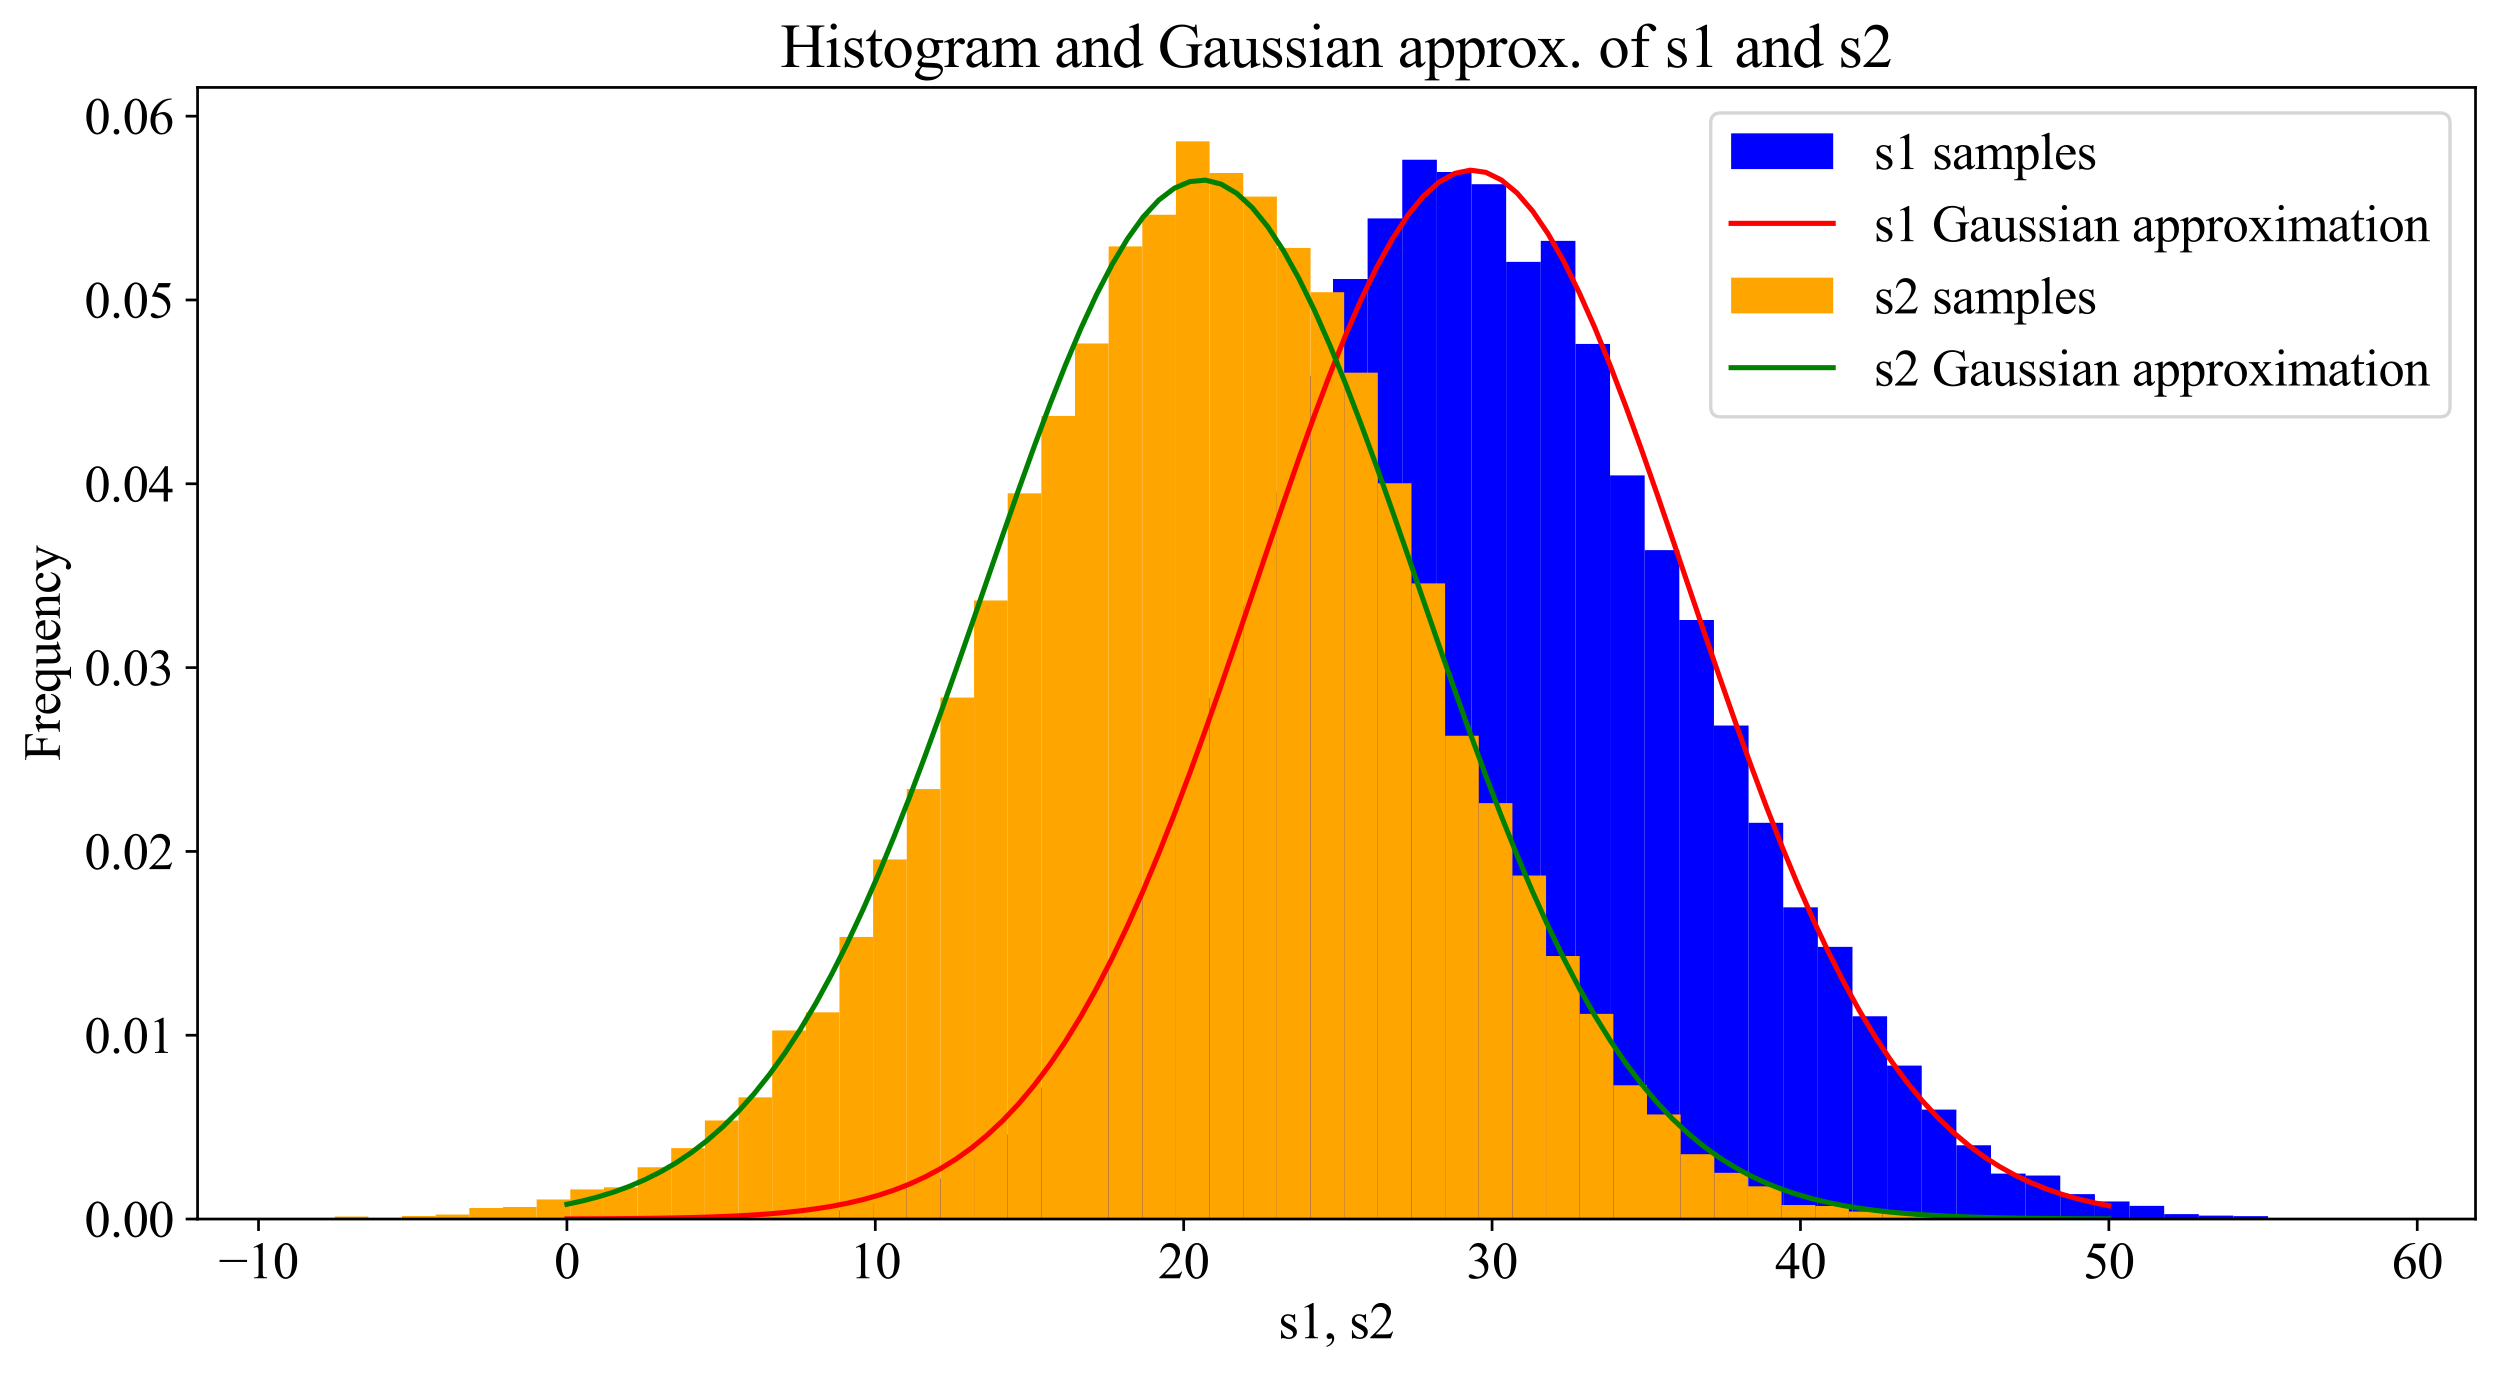 <?xml version="1.0" encoding="utf-8" standalone="no"?>
<!DOCTYPE svg PUBLIC "-//W3C//DTD SVG 1.1//EN"
  "http://www.w3.org/Graphics/SVG/1.1/DTD/svg11.dtd">
<svg xmlns:xlink="http://www.w3.org/1999/xlink" width="734.874pt" height="403.787pt" viewBox="0 0 734.874 403.787" xmlns="http://www.w3.org/2000/svg" version="1.1">
 <defs>
  <style type="text/css">*{stroke-linejoin: round; stroke-linecap: butt}</style>
 </defs>
 <g id="figure_1">
  <g id="patch_1">
   <path d="M 0 403.787 
L 734.874 403.787 
L 734.874 0 
L 0 0 
z
" style="fill: #ffffff"/>
  </g>
  <g id="axes_1">
   <g id="patch_2">
    <path d="M 58.074 358.339 
L 727.674 358.339 
L 727.674 25.699 
L 58.074 25.699 
z
" style="fill: #ffffff"/>
   </g>
   <g id="patch_3">
    <path d="M 188.224 358.339 
L 198.404 358.339 
L 198.404 357.908 
L 188.224 357.908 
z
" clip-path="url(#p3c18a98b88)" style="fill: #0000ff"/>
   </g>
   <g id="patch_4">
    <path d="M 198.404 358.339 
L 208.585 358.339 
L 208.585 358.195 
L 198.404 358.195 
z
" clip-path="url(#p3c18a98b88)" style="fill: #0000ff"/>
   </g>
   <g id="patch_5">
    <path d="M 208.585 358.339 
L 218.765 358.339 
L 218.765 357.908 
L 208.585 357.908 
z
" clip-path="url(#p3c18a98b88)" style="fill: #0000ff"/>
   </g>
   <g id="patch_6">
    <path d="M 218.765 358.339 
L 228.945 358.339 
L 228.945 357.908 
L 218.765 357.908 
z
" clip-path="url(#p3c18a98b88)" style="fill: #0000ff"/>
   </g>
   <g id="patch_7">
    <path d="M 228.945 358.339 
L 239.126 358.339 
L 239.126 357.333 
L 228.945 357.333 
z
" clip-path="url(#p3c18a98b88)" style="fill: #0000ff"/>
   </g>
   <g id="patch_8">
    <path d="M 239.126 358.339 
L 249.306 358.339 
L 249.306 355.754 
L 239.126 355.754 
z
" clip-path="url(#p3c18a98b88)" style="fill: #0000ff"/>
   </g>
   <g id="patch_9">
    <path d="M 249.306 358.339 
L 259.486 358.339 
L 259.486 353.599 
L 249.306 353.599 
z
" clip-path="url(#p3c18a98b88)" style="fill: #0000ff"/>
   </g>
   <g id="patch_10">
    <path d="M 259.486 358.339 
L 269.666 358.339 
L 269.666 349.147 
L 259.486 349.147 
z
" clip-path="url(#p3c18a98b88)" style="fill: #0000ff"/>
   </g>
   <g id="patch_11">
    <path d="M 269.666 358.339 
L 279.847 358.339 
L 279.847 346.418 
L 269.666 346.418 
z
" clip-path="url(#p3c18a98b88)" style="fill: #0000ff"/>
   </g>
   <g id="patch_12">
    <path d="M 279.847 358.339 
L 290.027 358.339 
L 290.027 339.955 
L 279.847 339.955 
z
" clip-path="url(#p3c18a98b88)" style="fill: #0000ff"/>
   </g>
   <g id="patch_13">
    <path d="M 290.027 358.339 
L 300.207 358.339 
L 300.207 333.492 
L 290.027 333.492 
z
" clip-path="url(#p3c18a98b88)" style="fill: #0000ff"/>
   </g>
   <g id="patch_14">
    <path d="M 300.207 358.339 
L 310.387 358.339 
L 310.387 319.704 
L 300.207 319.704 
z
" clip-path="url(#p3c18a98b88)" style="fill: #0000ff"/>
   </g>
   <g id="patch_15">
    <path d="M 310.387 358.339 
L 320.568 358.339 
L 320.568 300.458 
L 310.387 300.458 
z
" clip-path="url(#p3c18a98b88)" style="fill: #0000ff"/>
   </g>
   <g id="patch_16">
    <path d="M 320.568 358.339 
L 330.748 358.339 
L 330.748 282.218 
L 320.568 282.218 
z
" clip-path="url(#p3c18a98b88)" style="fill: #0000ff"/>
   </g>
   <g id="patch_17">
    <path d="M 330.748 358.339 
L 340.928 358.339 
L 340.928 260.674 
L 330.748 260.674 
z
" clip-path="url(#p3c18a98b88)" style="fill: #0000ff"/>
   </g>
   <g id="patch_18">
    <path d="M 340.928 358.339 
L 351.109 358.339 
L 351.109 236.115 
L 340.928 236.115 
z
" clip-path="url(#p3c18a98b88)" style="fill: #0000ff"/>
   </g>
   <g id="patch_19">
    <path d="M 351.109 358.339 
L 361.289 358.339 
L 361.289 205.092 
L 351.109 205.092 
z
" clip-path="url(#p3c18a98b88)" style="fill: #0000ff"/>
   </g>
   <g id="patch_20">
    <path d="M 361.289 358.339 
L 371.469 358.339 
L 371.469 177.947 
L 361.289 177.947 
z
" clip-path="url(#p3c18a98b88)" style="fill: #0000ff"/>
   </g>
   <g id="patch_21">
    <path d="M 371.469 358.339 
L 381.649 358.339 
L 381.649 144.483 
L 371.469 144.483 
z
" clip-path="url(#p3c18a98b88)" style="fill: #0000ff"/>
   </g>
   <g id="patch_22">
    <path d="M 381.649 358.339 
L 391.83 358.339 
L 391.83 110.444 
L 381.649 110.444 
z
" clip-path="url(#p3c18a98b88)" style="fill: #0000ff"/>
   </g>
   <g id="patch_23">
    <path d="M 391.83 358.339 
L 402.01 358.339 
L 402.01 82.006 
L 391.83 82.006 
z
" clip-path="url(#p3c18a98b88)" style="fill: #0000ff"/>
   </g>
   <g id="patch_24">
    <path d="M 402.01 358.339 
L 412.19 358.339 
L 412.19 64.197 
L 402.01 64.197 
z
" clip-path="url(#p3c18a98b88)" style="fill: #0000ff"/>
   </g>
   <g id="patch_25">
    <path d="M 412.19 358.339 
L 422.37 358.339 
L 422.37 46.962 
L 412.19 46.962 
z
" clip-path="url(#p3c18a98b88)" style="fill: #0000ff"/>
   </g>
   <g id="patch_26">
    <path d="M 422.37 358.339 
L 432.551 358.339 
L 432.551 50.553 
L 422.37 50.553 
z
" clip-path="url(#p3c18a98b88)" style="fill: #0000ff"/>
   </g>
   <g id="patch_27">
    <path d="M 432.551 358.339 
L 442.731 358.339 
L 442.731 54.143 
L 432.551 54.143 
z
" clip-path="url(#p3c18a98b88)" style="fill: #0000ff"/>
   </g>
   <g id="patch_28">
    <path d="M 442.731 358.339 
L 452.911 358.339 
L 452.911 76.979 
L 442.731 76.979 
z
" clip-path="url(#p3c18a98b88)" style="fill: #0000ff"/>
   </g>
   <g id="patch_29">
    <path d="M 452.911 358.339 
L 463.092 358.339 
L 463.092 70.804 
L 452.911 70.804 
z
" clip-path="url(#p3c18a98b88)" style="fill: #0000ff"/>
   </g>
   <g id="patch_30">
    <path d="M 463.092 358.339 
L 473.272 358.339 
L 473.272 101.108 
L 463.092 101.108 
z
" clip-path="url(#p3c18a98b88)" style="fill: #0000ff"/>
   </g>
   <g id="patch_31">
    <path d="M 473.272 358.339 
L 483.452 358.339 
L 483.452 139.743 
L 473.272 139.743 
z
" clip-path="url(#p3c18a98b88)" style="fill: #0000ff"/>
   </g>
   <g id="patch_32">
    <path d="M 483.452 358.339 
L 493.632 358.339 
L 493.632 161.718 
L 483.452 161.718 
z
" clip-path="url(#p3c18a98b88)" style="fill: #0000ff"/>
   </g>
   <g id="patch_33">
    <path d="M 493.632 358.339 
L 503.813 358.339 
L 503.813 182.256 
L 493.632 182.256 
z
" clip-path="url(#p3c18a98b88)" style="fill: #0000ff"/>
   </g>
   <g id="patch_34">
    <path d="M 503.813 358.339 
L 513.993 358.339 
L 513.993 213.279 
L 503.813 213.279 
z
" clip-path="url(#p3c18a98b88)" style="fill: #0000ff"/>
   </g>
   <g id="patch_35">
    <path d="M 513.993 358.339 
L 524.173 358.339 
L 524.173 241.86 
L 513.993 241.86 
z
" clip-path="url(#p3c18a98b88)" style="fill: #0000ff"/>
   </g>
   <g id="patch_36">
    <path d="M 524.173 358.339 
L 534.353 358.339 
L 534.353 266.707 
L 524.173 266.707 
z
" clip-path="url(#p3c18a98b88)" style="fill: #0000ff"/>
   </g>
   <g id="patch_37">
    <path d="M 534.353 358.339 
L 544.534 358.339 
L 544.534 278.34 
L 534.353 278.34 
z
" clip-path="url(#p3c18a98b88)" style="fill: #0000ff"/>
   </g>
   <g id="patch_38">
    <path d="M 544.534 358.339 
L 554.714 358.339 
L 554.714 298.735 
L 544.534 298.735 
z
" clip-path="url(#p3c18a98b88)" style="fill: #0000ff"/>
   </g>
   <g id="patch_39">
    <path d="M 554.714 358.339 
L 564.894 358.339 
L 564.894 313.241 
L 554.714 313.241 
z
" clip-path="url(#p3c18a98b88)" style="fill: #0000ff"/>
   </g>
   <g id="patch_40">
    <path d="M 564.894 358.339 
L 575.075 358.339 
L 575.075 326.167 
L 564.894 326.167 
z
" clip-path="url(#p3c18a98b88)" style="fill: #0000ff"/>
   </g>
   <g id="patch_41">
    <path d="M 575.075 358.339 
L 585.255 358.339 
L 585.255 336.652 
L 575.075 336.652 
z
" clip-path="url(#p3c18a98b88)" style="fill: #0000ff"/>
   </g>
   <g id="patch_42">
    <path d="M 585.255 358.339 
L 595.435 358.339 
L 595.435 344.982 
L 585.255 344.982 
z
" clip-path="url(#p3c18a98b88)" style="fill: #0000ff"/>
   </g>
   <g id="patch_43">
    <path d="M 595.435 358.339 
L 605.615 358.339 
L 605.615 345.556 
L 595.435 345.556 
z
" clip-path="url(#p3c18a98b88)" style="fill: #0000ff"/>
   </g>
   <g id="patch_44">
    <path d="M 605.615 358.339 
L 615.796 358.339 
L 615.796 351.014 
L 605.615 351.014 
z
" clip-path="url(#p3c18a98b88)" style="fill: #0000ff"/>
   </g>
   <g id="patch_45">
    <path d="M 615.796 358.339 
L 625.976 358.339 
L 625.976 353.168 
L 615.796 353.168 
z
" clip-path="url(#p3c18a98b88)" style="fill: #0000ff"/>
   </g>
   <g id="patch_46">
    <path d="M 625.976 358.339 
L 636.156 358.339 
L 636.156 354.461 
L 625.976 354.461 
z
" clip-path="url(#p3c18a98b88)" style="fill: #0000ff"/>
   </g>
   <g id="patch_47">
    <path d="M 636.156 358.339 
L 646.336 358.339 
L 646.336 356.903 
L 636.156 356.903 
z
" clip-path="url(#p3c18a98b88)" style="fill: #0000ff"/>
   </g>
   <g id="patch_48">
    <path d="M 646.336 358.339 
L 656.517 358.339 
L 656.517 357.333 
L 646.336 357.333 
z
" clip-path="url(#p3c18a98b88)" style="fill: #0000ff"/>
   </g>
   <g id="patch_49">
    <path d="M 656.517 358.339 
L 666.697 358.339 
L 666.697 357.477 
L 656.517 357.477 
z
" clip-path="url(#p3c18a98b88)" style="fill: #0000ff"/>
   </g>
   <g id="patch_50">
    <path d="M 666.697 358.339 
L 676.877 358.339 
L 676.877 358.052 
L 666.697 358.052 
z
" clip-path="url(#p3c18a98b88)" style="fill: #0000ff"/>
   </g>
   <g id="patch_51">
    <path d="M 676.877 358.339 
L 687.058 358.339 
L 687.058 358.339 
L 676.877 358.339 
z
" clip-path="url(#p3c18a98b88)" style="fill: #0000ff"/>
   </g>
   <g id="patch_52">
    <path d="M 687.058 358.339 
L 697.238 358.339 
L 697.238 358.052 
L 687.058 358.052 
z
" clip-path="url(#p3c18a98b88)" style="fill: #0000ff"/>
   </g>
   <g id="patch_53">
    <path d="M 88.511 358.339 
L 98.401 358.339 
L 98.401 358.043 
L 88.511 358.043 
z
" clip-path="url(#p3c18a98b88)" style="fill: #ffa500"/>
   </g>
   <g id="patch_54">
    <path d="M 98.401 358.339 
L 108.292 358.339 
L 108.292 357.6 
L 98.401 357.6 
z
" clip-path="url(#p3c18a98b88)" style="fill: #ffa500"/>
   </g>
   <g id="patch_55">
    <path d="M 108.292 358.339 
L 118.182 358.339 
L 118.182 358.191 
L 108.292 358.191 
z
" clip-path="url(#p3c18a98b88)" style="fill: #ffa500"/>
   </g>
   <g id="patch_56">
    <path d="M 118.182 358.339 
L 128.073 358.339 
L 128.073 357.452 
L 118.182 357.452 
z
" clip-path="url(#p3c18a98b88)" style="fill: #ffa500"/>
   </g>
   <g id="patch_57">
    <path d="M 128.073 358.339 
L 137.964 358.339 
L 137.964 357.008 
L 128.073 357.008 
z
" clip-path="url(#p3c18a98b88)" style="fill: #ffa500"/>
   </g>
   <g id="patch_58">
    <path d="M 137.964 358.339 
L 147.854 358.339 
L 147.854 355.086 
L 137.964 355.086 
z
" clip-path="url(#p3c18a98b88)" style="fill: #ffa500"/>
   </g>
   <g id="patch_59">
    <path d="M 147.854 358.339 
L 157.745 358.339 
L 157.745 354.791 
L 147.854 354.791 
z
" clip-path="url(#p3c18a98b88)" style="fill: #ffa500"/>
   </g>
   <g id="patch_60">
    <path d="M 157.745 358.339 
L 167.636 358.339 
L 167.636 352.573 
L 157.745 352.573 
z
" clip-path="url(#p3c18a98b88)" style="fill: #ffa500"/>
   </g>
   <g id="patch_61">
    <path d="M 167.636 358.339 
L 177.526 358.339 
L 177.526 349.617 
L 167.636 349.617 
z
" clip-path="url(#p3c18a98b88)" style="fill: #ffa500"/>
   </g>
   <g id="patch_62">
    <path d="M 177.526 358.339 
L 187.417 358.339 
L 187.417 349.025 
L 177.526 349.025 
z
" clip-path="url(#p3c18a98b88)" style="fill: #ffa500"/>
   </g>
   <g id="patch_63">
    <path d="M 187.417 358.339 
L 197.307 358.339 
L 197.307 343.112 
L 187.417 343.112 
z
" clip-path="url(#p3c18a98b88)" style="fill: #ffa500"/>
   </g>
   <g id="patch_64">
    <path d="M 197.307 358.339 
L 207.198 358.339 
L 207.198 337.495 
L 197.307 337.495 
z
" clip-path="url(#p3c18a98b88)" style="fill: #ffa500"/>
   </g>
   <g id="patch_65">
    <path d="M 207.198 358.339 
L 217.089 358.339 
L 217.089 329.364 
L 207.198 329.364 
z
" clip-path="url(#p3c18a98b88)" style="fill: #ffa500"/>
   </g>
   <g id="patch_66">
    <path d="M 217.089 358.339 
L 226.979 358.339 
L 226.979 322.564 
L 217.089 322.564 
z
" clip-path="url(#p3c18a98b88)" style="fill: #ffa500"/>
   </g>
   <g id="patch_67">
    <path d="M 226.979 358.339 
L 236.87 358.339 
L 236.87 302.902 
L 226.979 302.902 
z
" clip-path="url(#p3c18a98b88)" style="fill: #ffa500"/>
   </g>
   <g id="patch_68">
    <path d="M 236.87 358.339 
L 246.76 358.339 
L 246.76 297.581 
L 236.87 297.581 
z
" clip-path="url(#p3c18a98b88)" style="fill: #ffa500"/>
   </g>
   <g id="patch_69">
    <path d="M 246.76 358.339 
L 256.651 358.339 
L 256.651 275.406 
L 246.76 275.406 
z
" clip-path="url(#p3c18a98b88)" style="fill: #ffa500"/>
   </g>
   <g id="patch_70">
    <path d="M 256.651 358.339 
L 266.542 358.339 
L 266.542 252.64 
L 256.651 252.64 
z
" clip-path="url(#p3c18a98b88)" style="fill: #ffa500"/>
   </g>
   <g id="patch_71">
    <path d="M 266.542 358.339 
L 276.432 358.339 
L 276.432 231.944 
L 266.542 231.944 
z
" clip-path="url(#p3c18a98b88)" style="fill: #ffa500"/>
   </g>
   <g id="patch_72">
    <path d="M 276.432 358.339 
L 286.323 358.339 
L 286.323 205.039 
L 276.432 205.039 
z
" clip-path="url(#p3c18a98b88)" style="fill: #ffa500"/>
   </g>
   <g id="patch_73">
    <path d="M 286.323 358.339 
L 296.214 358.339 
L 296.214 176.508 
L 286.323 176.508 
z
" clip-path="url(#p3c18a98b88)" style="fill: #ffa500"/>
   </g>
   <g id="patch_74">
    <path d="M 296.214 358.339 
L 306.104 358.339 
L 306.104 145.02 
L 296.214 145.02 
z
" clip-path="url(#p3c18a98b88)" style="fill: #ffa500"/>
   </g>
   <g id="patch_75">
    <path d="M 306.104 358.339 
L 315.995 358.339 
L 315.995 122.254 
L 306.104 122.254 
z
" clip-path="url(#p3c18a98b88)" style="fill: #ffa500"/>
   </g>
   <g id="patch_76">
    <path d="M 315.995 358.339 
L 325.885 358.339 
L 325.885 100.966 
L 315.995 100.966 
z
" clip-path="url(#p3c18a98b88)" style="fill: #ffa500"/>
   </g>
   <g id="patch_77">
    <path d="M 325.885 358.339 
L 335.776 358.339 
L 335.776 72.435 
L 325.885 72.435 
z
" clip-path="url(#p3c18a98b88)" style="fill: #ffa500"/>
   </g>
   <g id="patch_78">
    <path d="M 335.776 358.339 
L 345.667 358.339 
L 345.667 63.122 
L 335.776 63.122 
z
" clip-path="url(#p3c18a98b88)" style="fill: #ffa500"/>
   </g>
   <g id="patch_79">
    <path d="M 345.667 358.339 
L 355.557 358.339 
L 355.557 41.539 
L 345.667 41.539 
z
" clip-path="url(#p3c18a98b88)" style="fill: #ffa500"/>
   </g>
   <g id="patch_80">
    <path d="M 355.557 358.339 
L 365.448 358.339 
L 365.448 50.852 
L 355.557 50.852 
z
" clip-path="url(#p3c18a98b88)" style="fill: #ffa500"/>
   </g>
   <g id="patch_81">
    <path d="M 365.448 358.339 
L 375.338 358.339 
L 375.338 57.8 
L 365.448 57.8 
z
" clip-path="url(#p3c18a98b88)" style="fill: #ffa500"/>
   </g>
   <g id="patch_82">
    <path d="M 375.338 358.339 
L 385.229 358.339 
L 385.229 72.879 
L 375.338 72.879 
z
" clip-path="url(#p3c18a98b88)" style="fill: #ffa500"/>
   </g>
   <g id="patch_83">
    <path d="M 385.229 358.339 
L 395.12 358.339 
L 395.12 85.888 
L 385.229 85.888 
z
" clip-path="url(#p3c18a98b88)" style="fill: #ffa500"/>
   </g>
   <g id="patch_84">
    <path d="M 395.12 358.339 
L 405.01 358.339 
L 405.01 109.541 
L 395.12 109.541 
z
" clip-path="url(#p3c18a98b88)" style="fill: #ffa500"/>
   </g>
   <g id="patch_85">
    <path d="M 405.01 358.339 
L 414.901 358.339 
L 414.901 142.063 
L 405.01 142.063 
z
" clip-path="url(#p3c18a98b88)" style="fill: #ffa500"/>
   </g>
   <g id="patch_86">
    <path d="M 414.901 358.339 
L 424.792 358.339 
L 424.792 171.481 
L 414.901 171.481 
z
" clip-path="url(#p3c18a98b88)" style="fill: #ffa500"/>
   </g>
   <g id="patch_87">
    <path d="M 424.792 358.339 
L 434.682 358.339 
L 434.682 216.274 
L 424.792 216.274 
z
" clip-path="url(#p3c18a98b88)" style="fill: #ffa500"/>
   </g>
   <g id="patch_88">
    <path d="M 434.682 358.339 
L 444.573 358.339 
L 444.573 236.083 
L 434.682 236.083 
z
" clip-path="url(#p3c18a98b88)" style="fill: #ffa500"/>
   </g>
   <g id="patch_89">
    <path d="M 444.573 358.339 
L 454.463 358.339 
L 454.463 257.371 
L 444.573 257.371 
z
" clip-path="url(#p3c18a98b88)" style="fill: #ffa500"/>
   </g>
   <g id="patch_90">
    <path d="M 454.463 358.339 
L 464.354 358.339 
L 464.354 281.024 
L 454.463 281.024 
z
" clip-path="url(#p3c18a98b88)" style="fill: #ffa500"/>
   </g>
   <g id="patch_91">
    <path d="M 464.354 358.339 
L 474.245 358.339 
L 474.245 298.024 
L 464.354 298.024 
z
" clip-path="url(#p3c18a98b88)" style="fill: #ffa500"/>
   </g>
   <g id="patch_92">
    <path d="M 474.245 358.339 
L 484.135 358.339 
L 484.135 319.016 
L 474.245 319.016 
z
" clip-path="url(#p3c18a98b88)" style="fill: #ffa500"/>
   </g>
   <g id="patch_93">
    <path d="M 484.135 358.339 
L 494.026 358.339 
L 494.026 327.59 
L 484.135 327.59 
z
" clip-path="url(#p3c18a98b88)" style="fill: #ffa500"/>
   </g>
   <g id="patch_94">
    <path d="M 494.026 358.339 
L 503.916 358.339 
L 503.916 339.269 
L 494.026 339.269 
z
" clip-path="url(#p3c18a98b88)" style="fill: #ffa500"/>
   </g>
   <g id="patch_95">
    <path d="M 503.916 358.339 
L 513.807 358.339 
L 513.807 344.738 
L 503.916 344.738 
z
" clip-path="url(#p3c18a98b88)" style="fill: #ffa500"/>
   </g>
   <g id="patch_96">
    <path d="M 513.807 358.339 
L 523.698 358.339 
L 523.698 348.73 
L 513.807 348.73 
z
" clip-path="url(#p3c18a98b88)" style="fill: #ffa500"/>
   </g>
   <g id="patch_97">
    <path d="M 523.698 358.339 
L 533.588 358.339 
L 533.588 354.2 
L 523.698 354.2 
z
" clip-path="url(#p3c18a98b88)" style="fill: #ffa500"/>
   </g>
   <g id="patch_98">
    <path d="M 533.588 358.339 
L 543.479 358.339 
L 543.479 354.495 
L 533.588 354.495 
z
" clip-path="url(#p3c18a98b88)" style="fill: #ffa500"/>
   </g>
   <g id="patch_99">
    <path d="M 543.479 358.339 
L 553.37 358.339 
L 553.37 356.121 
L 543.479 356.121 
z
" clip-path="url(#p3c18a98b88)" style="fill: #ffa500"/>
   </g>
   <g id="patch_100">
    <path d="M 553.37 358.339 
L 563.26 358.339 
L 563.26 356.565 
L 553.37 356.565 
z
" clip-path="url(#p3c18a98b88)" style="fill: #ffa500"/>
   </g>
   <g id="patch_101">
    <path d="M 563.26 358.339 
L 573.151 358.339 
L 573.151 357.6 
L 563.26 357.6 
z
" clip-path="url(#p3c18a98b88)" style="fill: #ffa500"/>
   </g>
   <g id="patch_102">
    <path d="M 573.151 358.339 
L 583.041 358.339 
L 583.041 357.747 
L 573.151 357.747 
z
" clip-path="url(#p3c18a98b88)" style="fill: #ffa500"/>
   </g>
   <g id="matplotlib.axis_1">
    <g id="xtick_1">
     <g id="line2d_1">
      <defs>
       <path id="ma59f06b87e" d="M 0 0 
L 0 3.5 
" style="stroke: #000000; stroke-width: 0.8"/>
      </defs>
      <g>
       <use xlink:href="#ma59f06b87e" x="75.991" y="358.339" style="stroke: #000000; stroke-width: 0.8"/>
      </g>
     </g>
     <g id="text_1">
      <!-- −10 -->
      <g transform="translate(64.261 375.754) scale(0.15 -0.15)">
       <defs>
        <path id="TimesNewRomanPSMT-2212" d="M 3484 2000 
L 116 2000 
L 116 2256 
L 3484 2256 
L 3484 2000 
z
" transform="scale(0.016)"/>
        <path id="TimesNewRomanPSMT-31" d="M 750 3822 
L 1781 4325 
L 1884 4325 
L 1884 747 
Q 1884 391 1914 303 
Q 1944 216 2037 169 
Q 2131 122 2419 116 
L 2419 0 
L 825 0 
L 825 116 
Q 1125 122 1212 167 
Q 1300 213 1334 289 
Q 1369 366 1369 747 
L 1369 3034 
Q 1369 3497 1338 3628 
Q 1316 3728 1258 3775 
Q 1200 3822 1119 3822 
Q 1003 3822 797 3725 
L 750 3822 
z
" transform="scale(0.016)"/>
        <path id="TimesNewRomanPSMT-30" d="M 231 2094 
Q 231 2819 450 3342 
Q 669 3866 1031 4122 
Q 1313 4325 1613 4325 
Q 2100 4325 2488 3828 
Q 2972 3213 2972 2159 
Q 2972 1422 2759 906 
Q 2547 391 2217 158 
Q 1888 -75 1581 -75 
Q 975 -75 572 641 
Q 231 1244 231 2094 
z
M 844 2016 
Q 844 1141 1059 588 
Q 1238 122 1591 122 
Q 1759 122 1940 273 
Q 2122 425 2216 781 
Q 2359 1319 2359 2297 
Q 2359 3022 2209 3506 
Q 2097 3866 1919 4016 
Q 1791 4119 1609 4119 
Q 1397 4119 1231 3928 
Q 1006 3669 925 3112 
Q 844 2556 844 2016 
z
" transform="scale(0.016)"/>
       </defs>
       <use xlink:href="#TimesNewRomanPSMT-2212"/>
       <use xlink:href="#TimesNewRomanPSMT-31" x="56.396"/>
       <use xlink:href="#TimesNewRomanPSMT-30" x="106.396"/>
      </g>
     </g>
    </g>
    <g id="xtick_2">
     <g id="line2d_2">
      <g>
       <use xlink:href="#ma59f06b87e" x="166.642" y="358.339" style="stroke: #000000; stroke-width: 0.8"/>
      </g>
     </g>
     <g id="text_2">
      <!-- 0 -->
      <g transform="translate(162.892 375.754) scale(0.15 -0.15)">
       <use xlink:href="#TimesNewRomanPSMT-30"/>
      </g>
     </g>
    </g>
    <g id="xtick_3">
     <g id="line2d_3">
      <g>
       <use xlink:href="#ma59f06b87e" x="257.293" y="358.339" style="stroke: #000000; stroke-width: 0.8"/>
      </g>
     </g>
     <g id="text_3">
      <!-- 10 -->
      <g transform="translate(249.793 375.754) scale(0.15 -0.15)">
       <use xlink:href="#TimesNewRomanPSMT-31"/>
       <use xlink:href="#TimesNewRomanPSMT-30" x="50"/>
      </g>
     </g>
    </g>
    <g id="xtick_4">
     <g id="line2d_4">
      <g>
       <use xlink:href="#ma59f06b87e" x="347.943" y="358.339" style="stroke: #000000; stroke-width: 0.8"/>
      </g>
     </g>
     <g id="text_4">
      <!-- 20 -->
      <g transform="translate(340.443 375.754) scale(0.15 -0.15)">
       <defs>
        <path id="TimesNewRomanPSMT-32" d="M 2934 816 
L 2638 0 
L 138 0 
L 138 116 
Q 1241 1122 1691 1759 
Q 2141 2397 2141 2925 
Q 2141 3328 1894 3587 
Q 1647 3847 1303 3847 
Q 991 3847 742 3664 
Q 494 3481 375 3128 
L 259 3128 
Q 338 3706 661 4015 
Q 984 4325 1469 4325 
Q 1984 4325 2329 3994 
Q 2675 3663 2675 3213 
Q 2675 2891 2525 2569 
Q 2294 2063 1775 1497 
Q 997 647 803 472 
L 1909 472 
Q 2247 472 2383 497 
Q 2519 522 2628 598 
Q 2738 675 2819 816 
L 2934 816 
z
" transform="scale(0.016)"/>
       </defs>
       <use xlink:href="#TimesNewRomanPSMT-32"/>
       <use xlink:href="#TimesNewRomanPSMT-30" x="50"/>
      </g>
     </g>
    </g>
    <g id="xtick_5">
     <g id="line2d_5">
      <g>
       <use xlink:href="#ma59f06b87e" x="438.594" y="358.339" style="stroke: #000000; stroke-width: 0.8"/>
      </g>
     </g>
     <g id="text_5">
      <!-- 30 -->
      <g transform="translate(431.094 375.754) scale(0.15 -0.15)">
       <defs>
        <path id="TimesNewRomanPSMT-33" d="M 325 3431 
Q 506 3859 782 4092 
Q 1059 4325 1472 4325 
Q 1981 4325 2253 3994 
Q 2459 3747 2459 3466 
Q 2459 3003 1878 2509 
Q 2269 2356 2469 2072 
Q 2669 1788 2669 1403 
Q 2669 853 2319 450 
Q 1863 -75 997 -75 
Q 569 -75 414 31 
Q 259 138 259 259 
Q 259 350 332 419 
Q 406 488 509 488 
Q 588 488 669 463 
Q 722 447 909 348 
Q 1097 250 1169 231 
Q 1284 197 1416 197 
Q 1734 197 1970 444 
Q 2206 691 2206 1028 
Q 2206 1275 2097 1509 
Q 2016 1684 1919 1775 
Q 1784 1900 1550 2001 
Q 1316 2103 1072 2103 
L 972 2103 
L 972 2197 
Q 1219 2228 1467 2375 
Q 1716 2522 1828 2728 
Q 1941 2934 1941 3181 
Q 1941 3503 1739 3701 
Q 1538 3900 1238 3900 
Q 753 3900 428 3381 
L 325 3431 
z
" transform="scale(0.016)"/>
       </defs>
       <use xlink:href="#TimesNewRomanPSMT-33"/>
       <use xlink:href="#TimesNewRomanPSMT-30" x="50"/>
      </g>
     </g>
    </g>
    <g id="xtick_6">
     <g id="line2d_6">
      <g>
       <use xlink:href="#ma59f06b87e" x="529.245" y="358.339" style="stroke: #000000; stroke-width: 0.8"/>
      </g>
     </g>
     <g id="text_6">
      <!-- 40 -->
      <g transform="translate(521.745 375.754) scale(0.15 -0.15)">
       <defs>
        <path id="TimesNewRomanPSMT-34" d="M 2978 1563 
L 2978 1119 
L 2409 1119 
L 2409 0 
L 1894 0 
L 1894 1119 
L 100 1119 
L 100 1519 
L 2066 4325 
L 2409 4325 
L 2409 1563 
L 2978 1563 
z
M 1894 1563 
L 1894 3666 
L 406 1563 
L 1894 1563 
z
" transform="scale(0.016)"/>
       </defs>
       <use xlink:href="#TimesNewRomanPSMT-34"/>
       <use xlink:href="#TimesNewRomanPSMT-30" x="50"/>
      </g>
     </g>
    </g>
    <g id="xtick_7">
     <g id="line2d_7">
      <g>
       <use xlink:href="#ma59f06b87e" x="619.896" y="358.339" style="stroke: #000000; stroke-width: 0.8"/>
      </g>
     </g>
     <g id="text_7">
      <!-- 50 -->
      <g transform="translate(612.396 375.754) scale(0.15 -0.15)">
       <defs>
        <path id="TimesNewRomanPSMT-35" d="M 2778 4238 
L 2534 3706 
L 1259 3706 
L 981 3138 
Q 1809 3016 2294 2522 
Q 2709 2097 2709 1522 
Q 2709 1188 2573 903 
Q 2438 619 2231 419 
Q 2025 219 1772 97 
Q 1413 -75 1034 -75 
Q 653 -75 479 54 
Q 306 184 306 341 
Q 306 428 378 495 
Q 450 563 559 563 
Q 641 563 702 538 
Q 763 513 909 409 
Q 1144 247 1384 247 
Q 1750 247 2026 523 
Q 2303 800 2303 1197 
Q 2303 1581 2056 1914 
Q 1809 2247 1375 2428 
Q 1034 2569 447 2591 
L 1259 4238 
L 2778 4238 
z
" transform="scale(0.016)"/>
       </defs>
       <use xlink:href="#TimesNewRomanPSMT-35"/>
       <use xlink:href="#TimesNewRomanPSMT-30" x="50"/>
      </g>
     </g>
    </g>
    <g id="xtick_8">
     <g id="line2d_8">
      <g>
       <use xlink:href="#ma59f06b87e" x="710.547" y="358.339" style="stroke: #000000; stroke-width: 0.8"/>
      </g>
     </g>
     <g id="text_8">
      <!-- 60 -->
      <g transform="translate(703.047 375.754) scale(0.15 -0.15)">
       <defs>
        <path id="TimesNewRomanPSMT-36" d="M 2869 4325 
L 2869 4209 
Q 2456 4169 2195 4045 
Q 1934 3922 1679 3669 
Q 1425 3416 1258 3105 
Q 1091 2794 978 2366 
Q 1428 2675 1881 2675 
Q 2316 2675 2634 2325 
Q 2953 1975 2953 1425 
Q 2953 894 2631 456 
Q 2244 -75 1606 -75 
Q 1172 -75 869 213 
Q 275 772 275 1663 
Q 275 2231 503 2743 
Q 731 3256 1154 3653 
Q 1578 4050 1965 4187 
Q 2353 4325 2688 4325 
L 2869 4325 
z
M 925 2138 
Q 869 1716 869 1456 
Q 869 1156 980 804 
Q 1091 453 1309 247 
Q 1469 100 1697 100 
Q 1969 100 2183 356 
Q 2397 613 2397 1088 
Q 2397 1622 2184 2012 
Q 1972 2403 1581 2403 
Q 1463 2403 1327 2353 
Q 1191 2303 925 2138 
z
" transform="scale(0.016)"/>
       </defs>
       <use xlink:href="#TimesNewRomanPSMT-36"/>
       <use xlink:href="#TimesNewRomanPSMT-30" x="50"/>
      </g>
     </g>
    </g>
    <g id="text_9">
     <!-- s1, s2 -->
     <g transform="translate(375.786 393.379) scale(0.15 -0.15)">
      <defs>
       <path id="TimesNewRomanPSMT-73" d="M 2050 2947 
L 2050 1972 
L 1947 1972 
Q 1828 2431 1642 2597 
Q 1456 2763 1169 2763 
Q 950 2763 815 2647 
Q 681 2531 681 2391 
Q 681 2216 781 2091 
Q 878 1963 1175 1819 
L 1631 1597 
Q 2266 1288 2266 781 
Q 2266 391 1970 151 
Q 1675 -88 1309 -88 
Q 1047 -88 709 6 
Q 606 38 541 38 
Q 469 38 428 -44 
L 325 -44 
L 325 978 
L 428 978 
Q 516 541 762 319 
Q 1009 97 1316 97 
Q 1531 97 1667 223 
Q 1803 350 1803 528 
Q 1803 744 1651 891 
Q 1500 1038 1047 1263 
Q 594 1488 453 1669 
Q 313 1847 313 2119 
Q 313 2472 555 2709 
Q 797 2947 1181 2947 
Q 1350 2947 1591 2875 
Q 1750 2828 1803 2828 
Q 1853 2828 1881 2850 
Q 1909 2872 1947 2947 
L 2050 2947 
z
" transform="scale(0.016)"/>
       <path id="TimesNewRomanPSMT-2c" d="M 344 -1066 
L 344 -928 
Q 666 -822 842 -598 
Q 1019 -375 1019 -125 
Q 1019 -66 991 -25 
Q 969 3 947 3 
Q 913 3 797 -59 
Q 741 -88 678 -88 
Q 525 -88 434 3 
Q 344 94 344 253 
Q 344 406 461 515 
Q 578 625 747 625 
Q 953 625 1114 445 
Q 1275 266 1275 -31 
Q 1275 -353 1051 -629 
Q 828 -906 344 -1066 
z
" transform="scale(0.016)"/>
       <path id="TimesNewRomanPSMT-20" transform="scale(0.016)"/>
      </defs>
      <use xlink:href="#TimesNewRomanPSMT-73"/>
      <use xlink:href="#TimesNewRomanPSMT-31" x="38.916"/>
      <use xlink:href="#TimesNewRomanPSMT-2c" x="88.916"/>
      <use xlink:href="#TimesNewRomanPSMT-20" x="113.916"/>
      <use xlink:href="#TimesNewRomanPSMT-73" x="138.916"/>
      <use xlink:href="#TimesNewRomanPSMT-32" x="177.832"/>
     </g>
    </g>
   </g>
   <g id="matplotlib.axis_2">
    <g id="ytick_1">
     <g id="line2d_9">
      <defs>
       <path id="m2369c8002c" d="M 0 0 
L -3.5 0 
" style="stroke: #000000; stroke-width: 0.8"/>
      </defs>
      <g>
       <use xlink:href="#m2369c8002c" x="58.074" y="358.339" style="stroke: #000000; stroke-width: 0.8"/>
      </g>
     </g>
     <g id="text_10">
      <!-- 0.00 -->
      <g transform="translate(24.824 363.547) scale(0.15 -0.15)">
       <defs>
        <path id="TimesNewRomanPSMT-2e" d="M 800 606 
Q 947 606 1047 504 
Q 1147 403 1147 259 
Q 1147 116 1045 14 
Q 944 -88 800 -88 
Q 656 -88 554 14 
Q 453 116 453 259 
Q 453 406 554 506 
Q 656 606 800 606 
z
" transform="scale(0.016)"/>
       </defs>
       <use xlink:href="#TimesNewRomanPSMT-30"/>
       <use xlink:href="#TimesNewRomanPSMT-2e" x="50"/>
       <use xlink:href="#TimesNewRomanPSMT-30" x="75"/>
       <use xlink:href="#TimesNewRomanPSMT-30" x="125"/>
      </g>
     </g>
    </g>
    <g id="ytick_2">
     <g id="line2d_10">
      <g>
       <use xlink:href="#m2369c8002c" x="58.074" y="304.306" style="stroke: #000000; stroke-width: 0.8"/>
      </g>
     </g>
     <g id="text_11">
      <!-- 0.01 -->
      <g transform="translate(24.824 309.514) scale(0.15 -0.15)">
       <use xlink:href="#TimesNewRomanPSMT-30"/>
       <use xlink:href="#TimesNewRomanPSMT-2e" x="50"/>
       <use xlink:href="#TimesNewRomanPSMT-30" x="75"/>
       <use xlink:href="#TimesNewRomanPSMT-31" x="125"/>
      </g>
     </g>
    </g>
    <g id="ytick_3">
     <g id="line2d_11">
      <g>
       <use xlink:href="#m2369c8002c" x="58.074" y="250.273" style="stroke: #000000; stroke-width: 0.8"/>
      </g>
     </g>
     <g id="text_12">
      <!-- 0.02 -->
      <g transform="translate(24.824 255.481) scale(0.15 -0.15)">
       <use xlink:href="#TimesNewRomanPSMT-30"/>
       <use xlink:href="#TimesNewRomanPSMT-2e" x="50"/>
       <use xlink:href="#TimesNewRomanPSMT-30" x="75"/>
       <use xlink:href="#TimesNewRomanPSMT-32" x="125"/>
      </g>
     </g>
    </g>
    <g id="ytick_4">
     <g id="line2d_12">
      <g>
       <use xlink:href="#m2369c8002c" x="58.074" y="196.24" style="stroke: #000000; stroke-width: 0.8"/>
      </g>
     </g>
     <g id="text_13">
      <!-- 0.03 -->
      <g transform="translate(24.824 201.448) scale(0.15 -0.15)">
       <use xlink:href="#TimesNewRomanPSMT-30"/>
       <use xlink:href="#TimesNewRomanPSMT-2e" x="50"/>
       <use xlink:href="#TimesNewRomanPSMT-30" x="75"/>
       <use xlink:href="#TimesNewRomanPSMT-33" x="125"/>
      </g>
     </g>
    </g>
    <g id="ytick_5">
     <g id="line2d_13">
      <g>
       <use xlink:href="#m2369c8002c" x="58.074" y="142.207" style="stroke: #000000; stroke-width: 0.8"/>
      </g>
     </g>
     <g id="text_14">
      <!-- 0.04 -->
      <g transform="translate(24.824 147.415) scale(0.15 -0.15)">
       <use xlink:href="#TimesNewRomanPSMT-30"/>
       <use xlink:href="#TimesNewRomanPSMT-2e" x="50"/>
       <use xlink:href="#TimesNewRomanPSMT-30" x="75"/>
       <use xlink:href="#TimesNewRomanPSMT-34" x="125"/>
      </g>
     </g>
    </g>
    <g id="ytick_6">
     <g id="line2d_14">
      <g>
       <use xlink:href="#m2369c8002c" x="58.074" y="88.174" style="stroke: #000000; stroke-width: 0.8"/>
      </g>
     </g>
     <g id="text_15">
      <!-- 0.05 -->
      <g transform="translate(24.824 93.382) scale(0.15 -0.15)">
       <use xlink:href="#TimesNewRomanPSMT-30"/>
       <use xlink:href="#TimesNewRomanPSMT-2e" x="50"/>
       <use xlink:href="#TimesNewRomanPSMT-30" x="75"/>
       <use xlink:href="#TimesNewRomanPSMT-35" x="125"/>
      </g>
     </g>
    </g>
    <g id="ytick_7">
     <g id="line2d_15">
      <g>
       <use xlink:href="#m2369c8002c" x="58.074" y="34.141" style="stroke: #000000; stroke-width: 0.8"/>
      </g>
     </g>
     <g id="text_16">
      <!-- 0.06 -->
      <g transform="translate(24.824 39.349) scale(0.15 -0.15)">
       <use xlink:href="#TimesNewRomanPSMT-30"/>
       <use xlink:href="#TimesNewRomanPSMT-2e" x="50"/>
       <use xlink:href="#TimesNewRomanPSMT-30" x="75"/>
       <use xlink:href="#TimesNewRomanPSMT-36" x="125"/>
      </g>
     </g>
    </g>
    <g id="text_17">
     <!-- Frequency -->
     <g transform="translate(17.587 223.675) rotate(-90) scale(0.15 -0.15)">
      <defs>
       <path id="TimesNewRomanPSMT-46" d="M 1309 4006 
L 1309 2341 
L 2081 2341 
Q 2347 2341 2470 2458 
Q 2594 2575 2634 2922 
L 2750 2922 
L 2750 1488 
L 2634 1488 
Q 2631 1734 2570 1850 
Q 2509 1966 2401 2023 
Q 2294 2081 2081 2081 
L 1309 2081 
L 1309 750 
Q 1309 428 1350 325 
Q 1381 247 1481 191 
Q 1619 116 1769 116 
L 1922 116 
L 1922 0 
L 103 0 
L 103 116 
L 253 116 
Q 516 116 634 269 
Q 709 369 709 750 
L 709 3488 
Q 709 3809 669 3913 
Q 638 3991 541 4047 
Q 406 4122 253 4122 
L 103 4122 
L 103 4238 
L 3256 4238 
L 3297 3306 
L 3188 3306 
Q 3106 3603 2998 3742 
Q 2891 3881 2733 3943 
Q 2575 4006 2244 4006 
L 1309 4006 
z
" transform="scale(0.016)"/>
       <path id="TimesNewRomanPSMT-72" d="M 1038 2947 
L 1038 2303 
Q 1397 2947 1775 2947 
Q 1947 2947 2059 2842 
Q 2172 2738 2172 2600 
Q 2172 2478 2090 2393 
Q 2009 2309 1897 2309 
Q 1788 2309 1652 2417 
Q 1516 2525 1450 2525 
Q 1394 2525 1328 2463 
Q 1188 2334 1038 2041 
L 1038 669 
Q 1038 431 1097 309 
Q 1138 225 1241 169 
Q 1344 113 1538 113 
L 1538 0 
L 72 0 
L 72 113 
Q 291 113 397 181 
Q 475 231 506 341 
Q 522 394 522 644 
L 522 1753 
Q 522 2253 501 2348 
Q 481 2444 426 2487 
Q 372 2531 291 2531 
Q 194 2531 72 2484 
L 41 2597 
L 906 2947 
L 1038 2947 
z
" transform="scale(0.016)"/>
       <path id="TimesNewRomanPSMT-65" d="M 681 1784 
Q 678 1147 991 784 
Q 1303 422 1725 422 
Q 2006 422 2214 576 
Q 2422 731 2563 1106 
L 2659 1044 
Q 2594 616 2278 264 
Q 1963 -88 1488 -88 
Q 972 -88 605 314 
Q 238 716 238 1394 
Q 238 2128 614 2539 
Q 991 2950 1559 2950 
Q 2041 2950 2350 2633 
Q 2659 2316 2659 1784 
L 681 1784 
z
M 681 1966 
L 2006 1966 
Q 1991 2241 1941 2353 
Q 1863 2528 1708 2628 
Q 1553 2728 1384 2728 
Q 1125 2728 920 2526 
Q 716 2325 681 1966 
z
" transform="scale(0.016)"/>
       <path id="TimesNewRomanPSMT-71" d="M 2734 2947 
L 2734 -734 
Q 2734 -1009 2771 -1087 
Q 2809 -1166 2889 -1209 
Q 2969 -1253 3200 -1253 
L 3200 -1369 
L 1756 -1369 
L 1756 -1253 
L 1816 -1253 
Q 1991 -1253 2081 -1203 
Q 2144 -1169 2181 -1080 
Q 2219 -991 2219 -734 
L 2219 497 
Q 1934 159 1721 35 
Q 1509 -88 1281 -88 
Q 866 -88 539 290 
Q 213 669 213 1303 
Q 213 2031 644 2489 
Q 1075 2947 1684 2947 
Q 1863 2947 2013 2897 
Q 2163 2847 2281 2747 
Q 2463 2834 2628 2947 
L 2734 2947 
z
M 2219 694 
L 2219 2038 
Q 2219 2272 2158 2406 
Q 2097 2541 1940 2634 
Q 1784 2728 1588 2728 
Q 1238 2728 988 2431 
Q 738 2134 738 1531 
Q 738 953 992 653 
Q 1247 353 1606 353 
Q 1791 353 1934 433 
Q 2078 513 2219 694 
z
" transform="scale(0.016)"/>
       <path id="TimesNewRomanPSMT-75" d="M 2709 2863 
L 2709 1128 
Q 2709 631 2732 520 
Q 2756 409 2807 365 
Q 2859 322 2928 322 
Q 3025 322 3147 375 
L 3191 266 
L 2334 -88 
L 2194 -88 
L 2194 519 
Q 1825 119 1631 15 
Q 1438 -88 1222 -88 
Q 981 -88 804 51 
Q 628 191 559 409 
Q 491 628 491 1028 
L 491 2306 
Q 491 2509 447 2587 
Q 403 2666 317 2708 
Q 231 2750 6 2747 
L 6 2863 
L 1009 2863 
L 1009 947 
Q 1009 547 1148 422 
Q 1288 297 1484 297 
Q 1619 297 1789 381 
Q 1959 466 2194 703 
L 2194 2325 
Q 2194 2569 2105 2655 
Q 2016 2741 1734 2747 
L 1734 2863 
L 2709 2863 
z
" transform="scale(0.016)"/>
       <path id="TimesNewRomanPSMT-6e" d="M 1034 2341 
Q 1538 2947 1994 2947 
Q 2228 2947 2397 2830 
Q 2566 2713 2666 2444 
Q 2734 2256 2734 1869 
L 2734 647 
Q 2734 375 2778 278 
Q 2813 200 2889 156 
Q 2966 113 3172 113 
L 3172 0 
L 1756 0 
L 1756 113 
L 1816 113 
Q 2016 113 2095 173 
Q 2175 234 2206 353 
Q 2219 400 2219 647 
L 2219 1819 
Q 2219 2209 2117 2386 
Q 2016 2563 1775 2563 
Q 1403 2563 1034 2156 
L 1034 647 
Q 1034 356 1069 288 
Q 1113 197 1189 155 
Q 1266 113 1500 113 
L 1500 0 
L 84 0 
L 84 113 
L 147 113 
Q 366 113 442 223 
Q 519 334 519 647 
L 519 1709 
Q 519 2225 495 2337 
Q 472 2450 423 2490 
Q 375 2531 294 2531 
Q 206 2531 84 2484 
L 38 2597 
L 900 2947 
L 1034 2947 
L 1034 2341 
z
" transform="scale(0.016)"/>
       <path id="TimesNewRomanPSMT-63" d="M 2631 1088 
Q 2516 522 2178 217 
Q 1841 -88 1431 -88 
Q 944 -88 581 321 
Q 219 731 219 1428 
Q 219 2103 620 2525 
Q 1022 2947 1584 2947 
Q 2006 2947 2278 2723 
Q 2550 2500 2550 2259 
Q 2550 2141 2473 2067 
Q 2397 1994 2259 1994 
Q 2075 1994 1981 2113 
Q 1928 2178 1911 2362 
Q 1894 2547 1784 2644 
Q 1675 2738 1481 2738 
Q 1169 2738 978 2506 
Q 725 2200 725 1697 
Q 725 1184 976 792 
Q 1228 400 1656 400 
Q 1963 400 2206 609 
Q 2378 753 2541 1131 
L 2631 1088 
z
" transform="scale(0.016)"/>
       <path id="TimesNewRomanPSMT-79" d="M 38 2863 
L 1372 2863 
L 1372 2747 
L 1306 2747 
Q 1166 2747 1095 2686 
Q 1025 2625 1025 2534 
Q 1025 2413 1128 2197 
L 1825 753 
L 2466 2334 
Q 2519 2463 2519 2588 
Q 2519 2644 2497 2672 
Q 2472 2706 2419 2726 
Q 2366 2747 2231 2747 
L 2231 2863 
L 3163 2863 
L 3163 2747 
Q 3047 2734 2984 2696 
Q 2922 2659 2847 2556 
Q 2819 2513 2741 2316 
L 1575 -541 
Q 1406 -956 1132 -1168 
Q 859 -1381 606 -1381 
Q 422 -1381 303 -1275 
Q 184 -1169 184 -1031 
Q 184 -900 270 -820 
Q 356 -741 506 -741 
Q 609 -741 788 -809 
Q 913 -856 944 -856 
Q 1038 -856 1148 -759 
Q 1259 -663 1372 -384 
L 1575 113 
L 547 2272 
Q 500 2369 397 2513 
Q 319 2622 269 2659 
Q 197 2709 38 2747 
L 38 2863 
z
" transform="scale(0.016)"/>
      </defs>
      <use xlink:href="#TimesNewRomanPSMT-46"/>
      <use xlink:href="#TimesNewRomanPSMT-72" x="55.615"/>
      <use xlink:href="#TimesNewRomanPSMT-65" x="88.916"/>
      <use xlink:href="#TimesNewRomanPSMT-71" x="133.301"/>
      <use xlink:href="#TimesNewRomanPSMT-75" x="183.301"/>
      <use xlink:href="#TimesNewRomanPSMT-65" x="233.301"/>
      <use xlink:href="#TimesNewRomanPSMT-6e" x="277.686"/>
      <use xlink:href="#TimesNewRomanPSMT-63" x="327.686"/>
      <use xlink:href="#TimesNewRomanPSMT-79" x="372.07"/>
     </g>
    </g>
   </g>
   <g id="line2d_16">
    <path d="M 166.642 358.293 
L 171.22 358.276 
L 175.798 358.255 
L 180.377 358.227 
L 184.955 358.19 
L 189.533 358.142 
L 194.112 358.08 
L 198.69 358 
L 203.268 357.897 
L 207.847 357.767 
L 212.425 357.602 
L 217.003 357.394 
L 221.582 357.134 
L 226.16 356.81 
L 230.738 356.409 
L 235.317 355.916 
L 239.895 355.313 
L 244.473 354.58 
L 249.052 353.693 
L 253.63 352.627 
L 258.208 351.352 
L 262.787 349.837 
L 267.365 348.048 
L 271.943 345.948 
L 276.521 343.496 
L 281.1 340.651 
L 285.678 337.371 
L 290.256 333.612 
L 294.835 329.331 
L 299.413 324.486 
L 303.991 319.037 
L 308.57 312.949 
L 313.148 306.191 
L 317.726 298.738 
L 322.305 290.575 
L 326.883 281.695 
L 331.461 272.102 
L 336.04 261.813 
L 340.618 250.86 
L 345.196 239.286 
L 349.775 227.152 
L 354.353 214.535 
L 358.931 201.524 
L 363.51 188.226 
L 368.088 174.761 
L 372.666 161.261 
L 377.245 147.87 
L 381.823 134.739 
L 386.401 122.025 
L 390.98 109.889 
L 395.558 98.488 
L 400.136 87.979 
L 404.715 78.51 
L 409.293 70.216 
L 413.871 63.22 
L 418.45 57.628 
L 423.028 53.525 
L 427.606 50.975 
L 432.185 50.016 
L 436.763 50.664 
L 441.341 52.909 
L 445.92 56.715 
L 450.498 62.025 
L 455.076 68.756 
L 459.655 76.808 
L 464.233 86.06 
L 468.811 96.379 
L 473.39 107.619 
L 477.968 119.625 
L 482.546 132.24 
L 487.125 145.302 
L 491.703 158.655 
L 496.281 172.145 
L 500.86 185.628 
L 505.438 198.968 
L 510.016 212.043 
L 514.595 224.744 
L 519.173 236.978 
L 523.751 248.665 
L 528.33 259.743 
L 532.908 270.163 
L 537.486 279.892 
L 542.065 288.911 
L 546.643 297.213 
L 551.221 304.803 
L 555.8 311.694 
L 560.378 317.91 
L 564.956 323.479 
L 569.535 328.438 
L 574.113 332.825 
L 578.691 336.682 
L 583.27 340.051 
L 587.848 342.977 
L 592.426 345.501 
L 597.005 347.667 
L 601.583 349.513 
L 606.161 351.078 
L 610.74 352.397 
L 615.318 353.501 
L 619.896 354.421 
" clip-path="url(#p3c18a98b88)" style="fill: none; stroke: #ff0000; stroke-width: 1.5; stroke-linecap: square"/>
   </g>
   <g id="line2d_17">
    <path d="M 166.642 353.999 
L 171.22 353.006 
L 175.798 351.818 
L 180.377 350.407 
L 184.955 348.739 
L 189.533 346.78 
L 194.112 344.493 
L 198.69 341.838 
L 203.268 338.774 
L 207.847 335.259 
L 212.425 331.252 
L 217.003 326.712 
L 221.582 321.6 
L 226.16 315.879 
L 230.738 309.518 
L 235.317 302.491 
L 239.895 294.779 
L 244.473 286.371 
L 249.052 277.268 
L 253.63 267.479 
L 258.208 257.028 
L 262.787 245.952 
L 267.365 234.303 
L 271.943 222.145 
L 276.521 209.559 
L 281.1 196.64 
L 285.678 183.497 
L 290.256 170.251 
L 294.835 157.036 
L 299.413 143.992 
L 303.991 131.269 
L 308.57 119.019 
L 313.148 107.397 
L 317.726 96.555 
L 322.305 86.639 
L 326.883 77.787 
L 331.461 70.128 
L 336.04 63.771 
L 340.618 58.812 
L 345.196 55.325 
L 349.775 53.363 
L 354.353 52.956 
L 358.931 54.111 
L 363.51 56.81 
L 368.088 61.011 
L 372.666 66.651 
L 377.245 73.645 
L 381.823 81.892 
L 386.401 91.27 
L 390.98 101.648 
L 395.558 112.883 
L 400.136 124.826 
L 404.715 137.322 
L 409.293 150.217 
L 413.871 163.362 
L 418.45 176.609 
L 423.028 189.821 
L 427.606 202.871 
L 432.185 215.643 
L 436.763 228.035 
L 441.341 239.958 
L 445.92 251.34 
L 450.498 262.121 
L 455.076 272.258 
L 459.655 281.72 
L 464.233 290.491 
L 468.811 298.564 
L 473.39 305.946 
L 477.968 312.651 
L 482.546 318.701 
L 487.125 324.126 
L 491.703 328.959 
L 496.281 333.238 
L 500.86 337.004 
L 505.438 340.297 
L 510.016 343.16 
L 514.595 345.633 
L 519.173 347.758 
L 523.751 349.573 
L 528.33 351.113 
L 532.908 352.414 
L 537.486 353.505 
L 542.065 354.415 
L 546.643 355.17 
L 551.221 355.793 
L 555.8 356.304 
L 560.378 356.72 
L 564.956 357.058 
L 569.535 357.331 
L 574.113 357.55 
L 578.691 357.724 
L 583.27 357.862 
L 587.848 357.971 
L 592.426 358.057 
L 597.005 358.123 
L 601.583 358.175 
L 606.161 358.215 
L 610.74 358.246 
L 615.318 358.269 
L 619.896 358.287 
" clip-path="url(#p3c18a98b88)" style="fill: none; stroke: #008000; stroke-width: 1.5; stroke-linecap: square"/>
   </g>
   <g id="patch_103">
    <path d="M 58.074 358.339 
L 58.074 25.699 
" style="fill: none; stroke: #000000; stroke-width: 0.8; stroke-linejoin: miter; stroke-linecap: square"/>
   </g>
   <g id="patch_104">
    <path d="M 727.674 358.339 
L 727.674 25.699 
" style="fill: none; stroke: #000000; stroke-width: 0.8; stroke-linejoin: miter; stroke-linecap: square"/>
   </g>
   <g id="patch_105">
    <path d="M 58.074 358.339 
L 727.674 358.339 
" style="fill: none; stroke: #000000; stroke-width: 0.8; stroke-linejoin: miter; stroke-linecap: square"/>
   </g>
   <g id="patch_106">
    <path d="M 58.074 25.699 
L 727.674 25.699 
" style="fill: none; stroke: #000000; stroke-width: 0.8; stroke-linejoin: miter; stroke-linecap: square"/>
   </g>
   <g id="text_18">
    <!-- Histogram and Gaussian approx. of s1 and s2 -->
    <g transform="translate(229.398 19.699) scale(0.18 -0.18)">
     <defs>
      <path id="TimesNewRomanPSMT-48" d="M 1316 2272 
L 3284 2272 
L 3284 3484 
Q 3284 3809 3244 3913 
Q 3213 3991 3113 4047 
Q 2978 4122 2828 4122 
L 2678 4122 
L 2678 4238 
L 4491 4238 
L 4491 4122 
L 4341 4122 
Q 4191 4122 4056 4050 
Q 3956 4000 3920 3898 
Q 3884 3797 3884 3484 
L 3884 750 
Q 3884 428 3925 325 
Q 3956 247 4053 191 
Q 4191 116 4341 116 
L 4491 116 
L 4491 0 
L 2678 0 
L 2678 116 
L 2828 116 
Q 3088 116 3206 269 
Q 3284 369 3284 750 
L 3284 2041 
L 1316 2041 
L 1316 750 
Q 1316 428 1356 325 
Q 1388 247 1488 191 
Q 1622 116 1772 116 
L 1925 116 
L 1925 0 
L 109 0 
L 109 116 
L 259 116 
Q 522 116 641 269 
Q 716 369 716 750 
L 716 3484 
Q 716 3809 675 3913 
Q 644 3991 547 4047 
Q 409 4122 259 4122 
L 109 4122 
L 109 4238 
L 1925 4238 
L 1925 4122 
L 1772 4122 
Q 1622 4122 1488 4050 
Q 1391 4000 1353 3898 
Q 1316 3797 1316 3484 
L 1316 2272 
z
" transform="scale(0.016)"/>
      <path id="TimesNewRomanPSMT-69" d="M 928 4444 
Q 1059 4444 1151 4351 
Q 1244 4259 1244 4128 
Q 1244 3997 1151 3903 
Q 1059 3809 928 3809 
Q 797 3809 703 3903 
Q 609 3997 609 4128 
Q 609 4259 701 4351 
Q 794 4444 928 4444 
z
M 1188 2947 
L 1188 647 
Q 1188 378 1227 289 
Q 1266 200 1342 156 
Q 1419 113 1622 113 
L 1622 0 
L 231 0 
L 231 113 
Q 441 113 512 153 
Q 584 194 626 287 
Q 669 381 669 647 
L 669 1750 
Q 669 2216 641 2353 
Q 619 2453 572 2492 
Q 525 2531 444 2531 
Q 356 2531 231 2484 
L 188 2597 
L 1050 2947 
L 1188 2947 
z
" transform="scale(0.016)"/>
      <path id="TimesNewRomanPSMT-74" d="M 1031 3803 
L 1031 2863 
L 1700 2863 
L 1700 2644 
L 1031 2644 
L 1031 788 
Q 1031 509 1111 412 
Q 1191 316 1316 316 
Q 1419 316 1516 380 
Q 1613 444 1666 569 
L 1788 569 
Q 1678 263 1478 108 
Q 1278 -47 1066 -47 
Q 922 -47 784 33 
Q 647 113 581 261 
Q 516 409 516 719 
L 516 2644 
L 63 2644 
L 63 2747 
Q 234 2816 414 2980 
Q 594 3144 734 3369 
Q 806 3488 934 3803 
L 1031 3803 
z
" transform="scale(0.016)"/>
      <path id="TimesNewRomanPSMT-6f" d="M 1600 2947 
Q 2250 2947 2644 2453 
Q 2978 2031 2978 1484 
Q 2978 1100 2793 706 
Q 2609 313 2286 112 
Q 1963 -88 1566 -88 
Q 919 -88 538 428 
Q 216 863 216 1403 
Q 216 1797 411 2186 
Q 606 2575 925 2761 
Q 1244 2947 1600 2947 
z
M 1503 2744 
Q 1338 2744 1170 2645 
Q 1003 2547 900 2300 
Q 797 2053 797 1666 
Q 797 1041 1045 587 
Q 1294 134 1700 134 
Q 2003 134 2200 384 
Q 2397 634 2397 1244 
Q 2397 2006 2069 2444 
Q 1847 2744 1503 2744 
z
" transform="scale(0.016)"/>
      <path id="TimesNewRomanPSMT-67" d="M 966 1044 
Q 703 1172 562 1401 
Q 422 1631 422 1909 
Q 422 2334 742 2640 
Q 1063 2947 1563 2947 
Q 1972 2947 2272 2747 
L 2878 2747 
Q 3013 2747 3034 2739 
Q 3056 2731 3066 2713 
Q 3084 2684 3084 2613 
Q 3084 2531 3069 2500 
Q 3059 2484 3036 2475 
Q 3013 2466 2878 2466 
L 2506 2466 
Q 2681 2241 2681 1891 
Q 2681 1491 2375 1206 
Q 2069 922 1553 922 
Q 1341 922 1119 984 
Q 981 866 932 777 
Q 884 688 884 625 
Q 884 572 936 522 
Q 988 472 1138 450 
Q 1225 438 1575 428 
Q 2219 413 2409 384 
Q 2700 344 2873 169 
Q 3047 -6 3047 -263 
Q 3047 -616 2716 -925 
Q 2228 -1381 1444 -1381 
Q 841 -1381 425 -1109 
Q 191 -953 191 -784 
Q 191 -709 225 -634 
Q 278 -519 444 -313 
Q 466 -284 763 25 
Q 600 122 533 198 
Q 466 275 466 372 
Q 466 481 555 628 
Q 644 775 966 1044 
z
M 1509 2797 
Q 1278 2797 1122 2612 
Q 966 2428 966 2047 
Q 966 1553 1178 1281 
Q 1341 1075 1591 1075 
Q 1828 1075 1981 1253 
Q 2134 1431 2134 1813 
Q 2134 2309 1919 2591 
Q 1759 2797 1509 2797 
z
M 934 0 
Q 788 -159 713 -296 
Q 638 -434 638 -550 
Q 638 -700 819 -813 
Q 1131 -1006 1722 -1006 
Q 2284 -1006 2551 -807 
Q 2819 -609 2819 -384 
Q 2819 -222 2659 -153 
Q 2497 -84 2016 -72 
Q 1313 -53 934 0 
z
" transform="scale(0.016)"/>
      <path id="TimesNewRomanPSMT-61" d="M 1822 413 
Q 1381 72 1269 19 
Q 1100 -59 909 -59 
Q 613 -59 420 144 
Q 228 347 228 678 
Q 228 888 322 1041 
Q 450 1253 767 1440 
Q 1084 1628 1822 1897 
L 1822 2009 
Q 1822 2438 1686 2597 
Q 1550 2756 1291 2756 
Q 1094 2756 978 2650 
Q 859 2544 859 2406 
L 866 2225 
Q 866 2081 792 2003 
Q 719 1925 600 1925 
Q 484 1925 411 2006 
Q 338 2088 338 2228 
Q 338 2497 613 2722 
Q 888 2947 1384 2947 
Q 1766 2947 2009 2819 
Q 2194 2722 2281 2516 
Q 2338 2381 2338 1966 
L 2338 994 
Q 2338 584 2353 492 
Q 2369 400 2405 369 
Q 2441 338 2488 338 
Q 2538 338 2575 359 
Q 2641 400 2828 588 
L 2828 413 
Q 2478 -56 2159 -56 
Q 2006 -56 1915 50 
Q 1825 156 1822 413 
z
M 1822 616 
L 1822 1706 
Q 1350 1519 1213 1441 
Q 966 1303 859 1153 
Q 753 1003 753 825 
Q 753 600 887 451 
Q 1022 303 1197 303 
Q 1434 303 1822 616 
z
" transform="scale(0.016)"/>
      <path id="TimesNewRomanPSMT-6d" d="M 1050 2338 
Q 1363 2650 1419 2697 
Q 1559 2816 1721 2881 
Q 1884 2947 2044 2947 
Q 2313 2947 2506 2790 
Q 2700 2634 2766 2338 
Q 3088 2713 3309 2830 
Q 3531 2947 3766 2947 
Q 3994 2947 4170 2830 
Q 4347 2713 4450 2447 
Q 4519 2266 4519 1878 
L 4519 647 
Q 4519 378 4559 278 
Q 4591 209 4675 161 
Q 4759 113 4950 113 
L 4950 0 
L 3538 0 
L 3538 113 
L 3597 113 
Q 3781 113 3884 184 
Q 3956 234 3988 344 
Q 4000 397 4000 647 
L 4000 1878 
Q 4000 2228 3916 2372 
Q 3794 2572 3525 2572 
Q 3359 2572 3192 2489 
Q 3025 2406 2788 2181 
L 2781 2147 
L 2788 2013 
L 2788 647 
Q 2788 353 2820 281 
Q 2853 209 2943 161 
Q 3034 113 3253 113 
L 3253 0 
L 1806 0 
L 1806 113 
Q 2044 113 2133 169 
Q 2222 225 2256 338 
Q 2272 391 2272 647 
L 2272 1878 
Q 2272 2228 2169 2381 
Q 2031 2581 1784 2581 
Q 1616 2581 1450 2491 
Q 1191 2353 1050 2181 
L 1050 647 
Q 1050 366 1089 281 
Q 1128 197 1204 155 
Q 1281 113 1516 113 
L 1516 0 
L 100 0 
L 100 113 
Q 297 113 375 155 
Q 453 197 493 289 
Q 534 381 534 647 
L 534 1741 
Q 534 2213 506 2350 
Q 484 2453 437 2492 
Q 391 2531 309 2531 
Q 222 2531 100 2484 
L 53 2597 
L 916 2947 
L 1050 2947 
L 1050 2338 
z
" transform="scale(0.016)"/>
      <path id="TimesNewRomanPSMT-64" d="M 2222 322 
Q 2013 103 1813 7 
Q 1613 -88 1381 -88 
Q 913 -88 563 304 
Q 213 697 213 1313 
Q 213 1928 600 2439 
Q 988 2950 1597 2950 
Q 1975 2950 2222 2709 
L 2222 3238 
Q 2222 3728 2198 3840 
Q 2175 3953 2125 3993 
Q 2075 4034 2000 4034 
Q 1919 4034 1784 3984 
L 1744 4094 
L 2597 4444 
L 2738 4444 
L 2738 1134 
Q 2738 631 2761 520 
Q 2784 409 2836 365 
Q 2888 322 2956 322 
Q 3041 322 3181 375 
L 3216 266 
L 2366 -88 
L 2222 -88 
L 2222 322 
z
M 2222 541 
L 2222 2016 
Q 2203 2228 2109 2403 
Q 2016 2578 1861 2667 
Q 1706 2756 1559 2756 
Q 1284 2756 1069 2509 
Q 784 2184 784 1559 
Q 784 928 1059 592 
Q 1334 256 1672 256 
Q 1956 256 2222 541 
z
" transform="scale(0.016)"/>
      <path id="TimesNewRomanPSMT-47" d="M 3928 4334 
L 4038 2997 
L 3928 2997 
Q 3763 3497 3500 3750 
Q 3122 4116 2528 4116 
Q 1719 4116 1297 3475 
Q 944 2934 944 2188 
Q 944 1581 1178 1081 
Q 1413 581 1792 348 
Q 2172 116 2572 116 
Q 2806 116 3025 175 
Q 3244 234 3447 350 
L 3447 1575 
Q 3447 1894 3398 1992 
Q 3350 2091 3248 2142 
Q 3147 2194 2891 2194 
L 2891 2313 
L 4531 2313 
L 4531 2194 
L 4453 2194 
Q 4209 2194 4119 2031 
Q 4056 1916 4056 1575 
L 4056 278 
Q 3697 84 3347 -6 
Q 2997 -97 2569 -97 
Q 1341 -97 703 691 
Q 225 1281 225 2053 
Q 225 2613 494 3125 
Q 813 3734 1369 4063 
Q 1834 4334 2469 4334 
Q 2700 4334 2889 4296 
Q 3078 4259 3425 4131 
Q 3600 4066 3659 4066 
Q 3719 4066 3761 4120 
Q 3803 4175 3813 4334 
L 3928 4334 
z
" transform="scale(0.016)"/>
      <path id="TimesNewRomanPSMT-70" d="M -6 2578 
L 875 2934 
L 994 2934 
L 994 2266 
Q 1216 2644 1439 2795 
Q 1663 2947 1909 2947 
Q 2341 2947 2628 2609 
Q 2981 2197 2981 1534 
Q 2981 794 2556 309 
Q 2206 -88 1675 -88 
Q 1444 -88 1275 -22 
Q 1150 25 994 166 
L 994 -706 
Q 994 -1000 1030 -1079 
Q 1066 -1159 1155 -1206 
Q 1244 -1253 1478 -1253 
L 1478 -1369 
L -22 -1369 
L -22 -1253 
L 56 -1253 
Q 228 -1256 350 -1188 
Q 409 -1153 442 -1076 
Q 475 -1000 475 -688 
L 475 2019 
Q 475 2297 450 2372 
Q 425 2447 370 2484 
Q 316 2522 222 2522 
Q 147 2522 31 2478 
L -6 2578 
z
M 994 2081 
L 994 1013 
Q 994 666 1022 556 
Q 1066 375 1236 237 
Q 1406 100 1666 100 
Q 1978 100 2172 344 
Q 2425 663 2425 1241 
Q 2425 1897 2138 2250 
Q 1938 2494 1663 2494 
Q 1513 2494 1366 2419 
Q 1253 2363 994 2081 
z
" transform="scale(0.016)"/>
      <path id="TimesNewRomanPSMT-78" d="M 84 2863 
L 1431 2863 
L 1431 2747 
Q 1303 2747 1251 2703 
Q 1200 2659 1200 2588 
Q 1200 2513 1309 2356 
Q 1344 2306 1413 2200 
L 1616 1875 
L 1850 2200 
Q 2075 2509 2075 2591 
Q 2075 2656 2022 2701 
Q 1969 2747 1850 2747 
L 1850 2863 
L 2819 2863 
L 2819 2747 
Q 2666 2738 2553 2663 
Q 2400 2556 2134 2200 
L 1744 1678 
L 2456 653 
Q 2719 275 2831 198 
Q 2944 122 3122 113 
L 3122 0 
L 1772 0 
L 1772 113 
Q 1913 113 1991 175 
Q 2050 219 2050 291 
Q 2050 363 1850 653 
L 1431 1266 
L 972 653 
Q 759 369 759 316 
Q 759 241 829 180 
Q 900 119 1041 113 
L 1041 0 
L 106 0 
L 106 113 
Q 219 128 303 191 
Q 422 281 703 653 
L 1303 1450 
L 759 2238 
Q 528 2575 401 2661 
Q 275 2747 84 2747 
L 84 2863 
z
" transform="scale(0.016)"/>
      <path id="TimesNewRomanPSMT-66" d="M 1319 2638 
L 1319 756 
Q 1319 356 1406 250 
Q 1522 113 1716 113 
L 1975 113 
L 1975 0 
L 266 0 
L 266 113 
L 394 113 
Q 519 113 622 175 
Q 725 238 764 344 
Q 803 450 803 756 
L 803 2638 
L 247 2638 
L 247 2863 
L 803 2863 
L 803 3050 
Q 803 3478 940 3775 
Q 1078 4072 1361 4255 
Q 1644 4438 1997 4438 
Q 2325 4438 2600 4225 
Q 2781 4084 2781 3909 
Q 2781 3816 2700 3733 
Q 2619 3650 2525 3650 
Q 2453 3650 2373 3701 
Q 2294 3753 2178 3923 
Q 2063 4094 1966 4153 
Q 1869 4213 1750 4213 
Q 1606 4213 1506 4136 
Q 1406 4059 1362 3898 
Q 1319 3738 1319 3069 
L 1319 2863 
L 2056 2863 
L 2056 2638 
L 1319 2638 
z
" transform="scale(0.016)"/>
     </defs>
     <use xlink:href="#TimesNewRomanPSMT-48"/>
     <use xlink:href="#TimesNewRomanPSMT-69" x="72.217"/>
     <use xlink:href="#TimesNewRomanPSMT-73" x="100"/>
     <use xlink:href="#TimesNewRomanPSMT-74" x="138.916"/>
     <use xlink:href="#TimesNewRomanPSMT-6f" x="166.699"/>
     <use xlink:href="#TimesNewRomanPSMT-67" x="216.699"/>
     <use xlink:href="#TimesNewRomanPSMT-72" x="266.699"/>
     <use xlink:href="#TimesNewRomanPSMT-61" x="300"/>
     <use xlink:href="#TimesNewRomanPSMT-6d" x="344.385"/>
     <use xlink:href="#TimesNewRomanPSMT-20" x="422.168"/>
     <use xlink:href="#TimesNewRomanPSMT-61" x="447.168"/>
     <use xlink:href="#TimesNewRomanPSMT-6e" x="491.553"/>
     <use xlink:href="#TimesNewRomanPSMT-64" x="541.553"/>
     <use xlink:href="#TimesNewRomanPSMT-20" x="591.553"/>
     <use xlink:href="#TimesNewRomanPSMT-47" x="616.553"/>
     <use xlink:href="#TimesNewRomanPSMT-61" x="688.77"/>
     <use xlink:href="#TimesNewRomanPSMT-75" x="733.154"/>
     <use xlink:href="#TimesNewRomanPSMT-73" x="783.154"/>
     <use xlink:href="#TimesNewRomanPSMT-73" x="822.07"/>
     <use xlink:href="#TimesNewRomanPSMT-69" x="860.986"/>
     <use xlink:href="#TimesNewRomanPSMT-61" x="888.77"/>
     <use xlink:href="#TimesNewRomanPSMT-6e" x="933.154"/>
     <use xlink:href="#TimesNewRomanPSMT-20" x="983.154"/>
     <use xlink:href="#TimesNewRomanPSMT-61" x="1008.154"/>
     <use xlink:href="#TimesNewRomanPSMT-70" x="1052.539"/>
     <use xlink:href="#TimesNewRomanPSMT-70" x="1102.539"/>
     <use xlink:href="#TimesNewRomanPSMT-72" x="1152.539"/>
     <use xlink:href="#TimesNewRomanPSMT-6f" x="1185.84"/>
     <use xlink:href="#TimesNewRomanPSMT-78" x="1235.84"/>
     <use xlink:href="#TimesNewRomanPSMT-2e" x="1285.84"/>
     <use xlink:href="#TimesNewRomanPSMT-20" x="1310.84"/>
     <use xlink:href="#TimesNewRomanPSMT-6f" x="1335.84"/>
     <use xlink:href="#TimesNewRomanPSMT-66" x="1385.84"/>
     <use xlink:href="#TimesNewRomanPSMT-20" x="1419.141"/>
     <use xlink:href="#TimesNewRomanPSMT-73" x="1444.141"/>
     <use xlink:href="#TimesNewRomanPSMT-31" x="1483.057"/>
     <use xlink:href="#TimesNewRomanPSMT-20" x="1533.057"/>
     <use xlink:href="#TimesNewRomanPSMT-61" x="1558.057"/>
     <use xlink:href="#TimesNewRomanPSMT-6e" x="1602.441"/>
     <use xlink:href="#TimesNewRomanPSMT-64" x="1652.441"/>
     <use xlink:href="#TimesNewRomanPSMT-20" x="1702.441"/>
     <use xlink:href="#TimesNewRomanPSMT-73" x="1727.441"/>
     <use xlink:href="#TimesNewRomanPSMT-32" x="1766.357"/>
    </g>
   </g>
   <g id="legend_1">
    <g id="patch_107">
     <path d="M 505.862 122.533 
L 717.174 122.533 
Q 720.174 122.533 720.174 119.533 
L 720.174 36.199 
Q 720.174 33.199 717.174 33.199 
L 505.862 33.199 
Q 502.862 33.199 502.862 36.199 
L 502.862 119.533 
Q 502.862 122.533 505.862 122.533 
z
" style="fill: #ffffff; opacity: 0.8; stroke: #cccccc; stroke-linejoin: miter"/>
    </g>
    <g id="patch_108">
     <path d="M 508.862 49.699 
L 538.862 49.699 
L 538.862 39.199 
L 508.862 39.199 
z
" style="fill: #0000ff"/>
    </g>
    <g id="text_19">
     <!-- s1 samples -->
     <g transform="translate(550.862 49.699) scale(0.15 -0.15)">
      <defs>
       <path id="TimesNewRomanPSMT-6c" d="M 1184 4444 
L 1184 647 
Q 1184 378 1223 290 
Q 1263 203 1344 158 
Q 1425 113 1647 113 
L 1647 0 
L 244 0 
L 244 113 
Q 441 113 512 153 
Q 584 194 625 287 
Q 666 381 666 647 
L 666 3247 
Q 666 3731 644 3842 
Q 622 3953 573 3993 
Q 525 4034 450 4034 
Q 369 4034 244 3984 
L 191 4094 
L 1044 4444 
L 1184 4444 
z
" transform="scale(0.016)"/>
      </defs>
      <use xlink:href="#TimesNewRomanPSMT-73"/>
      <use xlink:href="#TimesNewRomanPSMT-31" x="38.916"/>
      <use xlink:href="#TimesNewRomanPSMT-20" x="88.916"/>
      <use xlink:href="#TimesNewRomanPSMT-73" x="113.916"/>
      <use xlink:href="#TimesNewRomanPSMT-61" x="152.832"/>
      <use xlink:href="#TimesNewRomanPSMT-6d" x="197.217"/>
      <use xlink:href="#TimesNewRomanPSMT-70" x="275"/>
      <use xlink:href="#TimesNewRomanPSMT-6c" x="325"/>
      <use xlink:href="#TimesNewRomanPSMT-65" x="352.783"/>
      <use xlink:href="#TimesNewRomanPSMT-73" x="397.168"/>
     </g>
    </g>
    <g id="line2d_18">
     <path d="M 508.862 65.657 
L 523.862 65.657 
L 538.862 65.657 
" style="fill: none; stroke: #ff0000; stroke-width: 1.5; stroke-linecap: square"/>
    </g>
    <g id="text_20">
     <!-- s1 Gaussian approximation -->
     <g transform="translate(550.862 70.907) scale(0.15 -0.15)">
      <use xlink:href="#TimesNewRomanPSMT-73"/>
      <use xlink:href="#TimesNewRomanPSMT-31" x="38.916"/>
      <use xlink:href="#TimesNewRomanPSMT-20" x="88.916"/>
      <use xlink:href="#TimesNewRomanPSMT-47" x="113.916"/>
      <use xlink:href="#TimesNewRomanPSMT-61" x="186.133"/>
      <use xlink:href="#TimesNewRomanPSMT-75" x="230.518"/>
      <use xlink:href="#TimesNewRomanPSMT-73" x="280.518"/>
      <use xlink:href="#TimesNewRomanPSMT-73" x="319.434"/>
      <use xlink:href="#TimesNewRomanPSMT-69" x="358.35"/>
      <use xlink:href="#TimesNewRomanPSMT-61" x="386.133"/>
      <use xlink:href="#TimesNewRomanPSMT-6e" x="430.518"/>
      <use xlink:href="#TimesNewRomanPSMT-20" x="480.518"/>
      <use xlink:href="#TimesNewRomanPSMT-61" x="505.518"/>
      <use xlink:href="#TimesNewRomanPSMT-70" x="549.902"/>
      <use xlink:href="#TimesNewRomanPSMT-70" x="599.902"/>
      <use xlink:href="#TimesNewRomanPSMT-72" x="649.902"/>
      <use xlink:href="#TimesNewRomanPSMT-6f" x="683.203"/>
      <use xlink:href="#TimesNewRomanPSMT-78" x="733.203"/>
      <use xlink:href="#TimesNewRomanPSMT-69" x="783.203"/>
      <use xlink:href="#TimesNewRomanPSMT-6d" x="810.986"/>
      <use xlink:href="#TimesNewRomanPSMT-61" x="888.77"/>
      <use xlink:href="#TimesNewRomanPSMT-74" x="933.154"/>
      <use xlink:href="#TimesNewRomanPSMT-69" x="960.938"/>
      <use xlink:href="#TimesNewRomanPSMT-6f" x="988.721"/>
      <use xlink:href="#TimesNewRomanPSMT-6e" x="1038.721"/>
     </g>
    </g>
    <g id="patch_109">
     <path d="M 508.862 92.116 
L 538.862 92.116 
L 538.862 81.616 
L 508.862 81.616 
z
" style="fill: #ffa500"/>
    </g>
    <g id="text_21">
     <!-- s2 samples -->
     <g transform="translate(550.862 92.116) scale(0.15 -0.15)">
      <use xlink:href="#TimesNewRomanPSMT-73"/>
      <use xlink:href="#TimesNewRomanPSMT-32" x="38.916"/>
      <use xlink:href="#TimesNewRomanPSMT-20" x="88.916"/>
      <use xlink:href="#TimesNewRomanPSMT-73" x="113.916"/>
      <use xlink:href="#TimesNewRomanPSMT-61" x="152.832"/>
      <use xlink:href="#TimesNewRomanPSMT-6d" x="197.217"/>
      <use xlink:href="#TimesNewRomanPSMT-70" x="275"/>
      <use xlink:href="#TimesNewRomanPSMT-6c" x="325"/>
      <use xlink:href="#TimesNewRomanPSMT-65" x="352.783"/>
      <use xlink:href="#TimesNewRomanPSMT-73" x="397.168"/>
     </g>
    </g>
    <g id="line2d_19">
     <path d="M 508.862 108.075 
L 523.862 108.075 
L 538.862 108.075 
" style="fill: none; stroke: #008000; stroke-width: 1.5; stroke-linecap: square"/>
    </g>
    <g id="text_22">
     <!-- s2 Gaussian approximation -->
     <g transform="translate(550.862 113.325) scale(0.15 -0.15)">
      <use xlink:href="#TimesNewRomanPSMT-73"/>
      <use xlink:href="#TimesNewRomanPSMT-32" x="38.916"/>
      <use xlink:href="#TimesNewRomanPSMT-20" x="88.916"/>
      <use xlink:href="#TimesNewRomanPSMT-47" x="113.916"/>
      <use xlink:href="#TimesNewRomanPSMT-61" x="186.133"/>
      <use xlink:href="#TimesNewRomanPSMT-75" x="230.518"/>
      <use xlink:href="#TimesNewRomanPSMT-73" x="280.518"/>
      <use xlink:href="#TimesNewRomanPSMT-73" x="319.434"/>
      <use xlink:href="#TimesNewRomanPSMT-69" x="358.35"/>
      <use xlink:href="#TimesNewRomanPSMT-61" x="386.133"/>
      <use xlink:href="#TimesNewRomanPSMT-6e" x="430.518"/>
      <use xlink:href="#TimesNewRomanPSMT-20" x="480.518"/>
      <use xlink:href="#TimesNewRomanPSMT-61" x="505.518"/>
      <use xlink:href="#TimesNewRomanPSMT-70" x="549.902"/>
      <use xlink:href="#TimesNewRomanPSMT-70" x="599.902"/>
      <use xlink:href="#TimesNewRomanPSMT-72" x="649.902"/>
      <use xlink:href="#TimesNewRomanPSMT-6f" x="683.203"/>
      <use xlink:href="#TimesNewRomanPSMT-78" x="733.203"/>
      <use xlink:href="#TimesNewRomanPSMT-69" x="783.203"/>
      <use xlink:href="#TimesNewRomanPSMT-6d" x="810.986"/>
      <use xlink:href="#TimesNewRomanPSMT-61" x="888.77"/>
      <use xlink:href="#TimesNewRomanPSMT-74" x="933.154"/>
      <use xlink:href="#TimesNewRomanPSMT-69" x="960.938"/>
      <use xlink:href="#TimesNewRomanPSMT-6f" x="988.721"/>
      <use xlink:href="#TimesNewRomanPSMT-6e" x="1038.721"/>
     </g>
    </g>
   </g>
  </g>
 </g>
 <defs>
  <clipPath id="p3c18a98b88">
   <rect x="58.074" y="25.699" width="669.6" height="332.64"/>
  </clipPath>
 </defs>
</svg>
